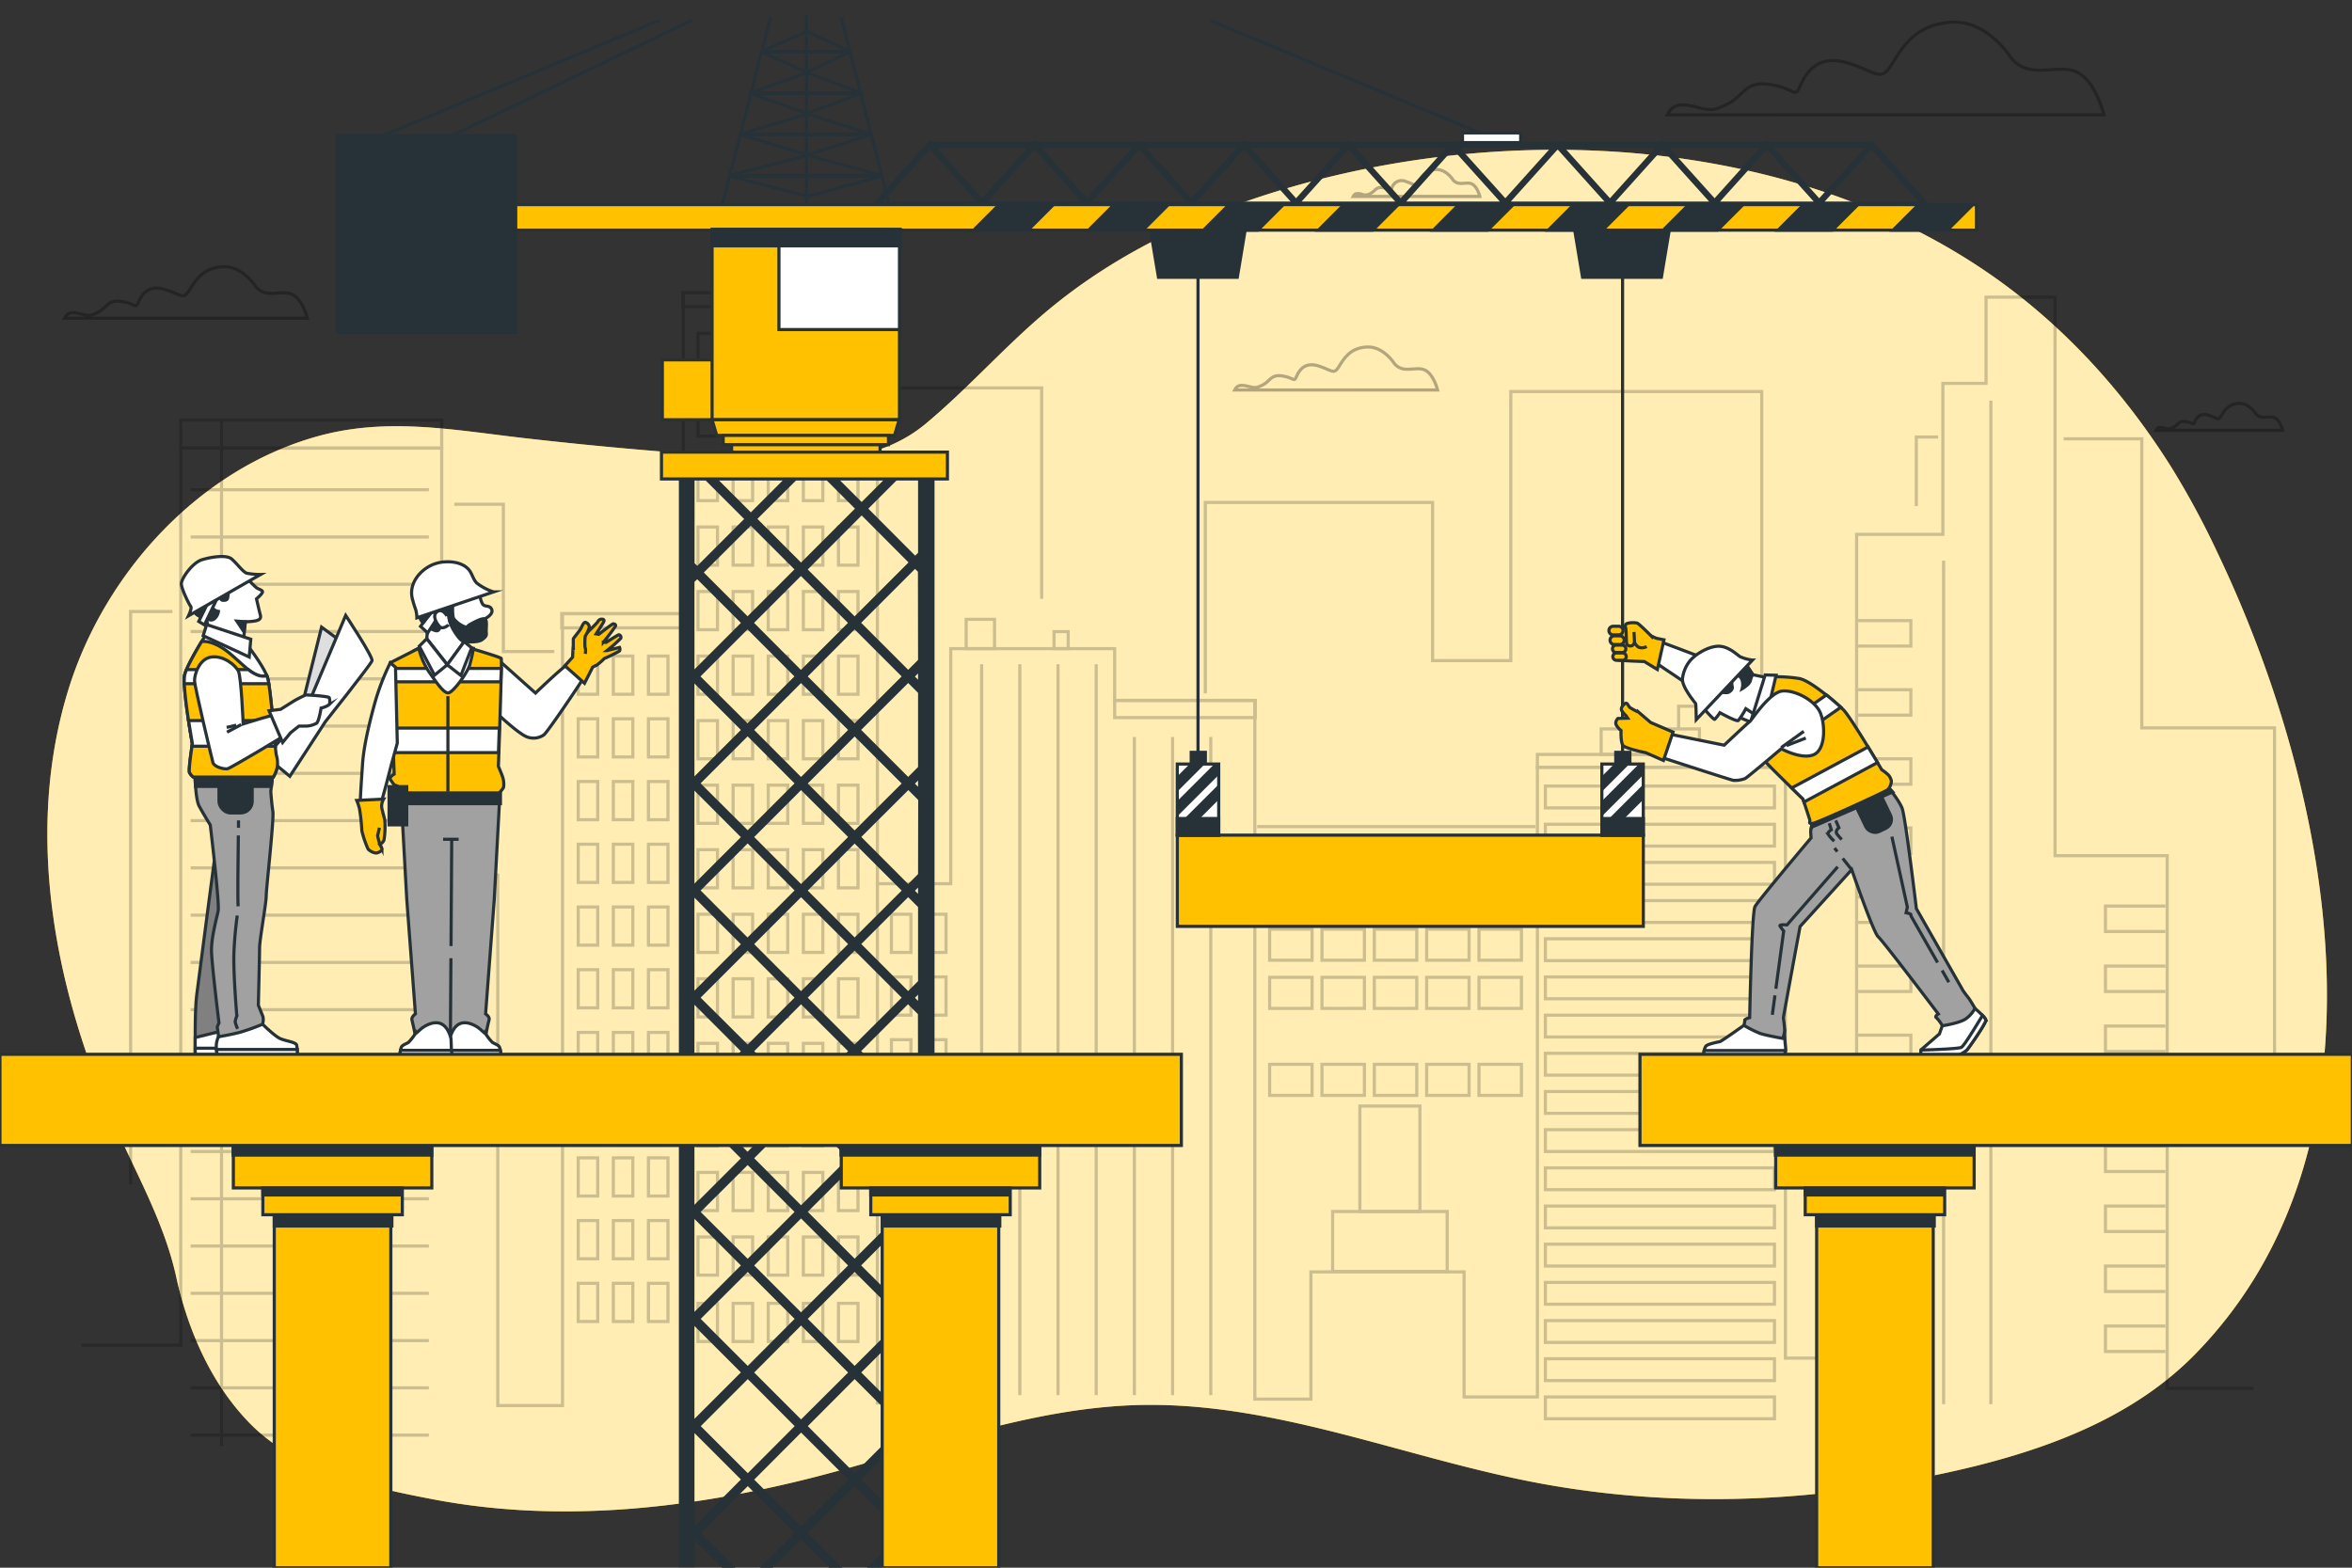 <svg xmlns="http://www.w3.org/2000/svg" viewBox="0 0 750 500"><rect x="0" y="0" width="750" height="500" fill="#333333" stroke="none"/><g id="freepik--background-simple--inject-413"><path d="M692.41,149.05c-13-20.69-29.06-39.37-48.52-54.7C577,41.65,476.86,37,398.59,63.81,375.45,71.75,353.36,83,334.47,98.7c-13.73,11.39-25.49,24.93-39.18,36.36-14.38,12-32.16,12.28-50.22,11.29q-39-2.16-77.81-6.6c-22.54-2.57-43.77-6.8-66.1-.57C63.46,149.7,33.58,182.54,22,219.34c-14.5,46.22-4.58,97.13,15.38,141.27,6.91,15.28,15.21,30.2,18.81,46.64,3.74,17.09,11.29,34.54,24,47.24,14.85,14.76,38,19.92,58.09,23.74,38.87,7.4,78.86,3.3,117-6,36-8.75,72.69-23.89,110.57-24.15,42.5-.29,82.91,17.08,124.68,24.93,37.38,7,76.05,6.65,113.46,0,33.94-6.06,71-15.62,95.89-41,65.82-67.06,43.57-179.61,7.26-255.64A265.62,265.62,0,0,0,692.41,149.05Z" style="fill:#FFC100"></path><path d="M692.41,149.05c-13-20.69-29.06-39.37-48.52-54.7C577,41.65,476.86,37,398.59,63.81,375.45,71.75,353.36,83,334.47,98.7c-13.73,11.39-25.49,24.93-39.18,36.36-14.38,12-32.16,12.28-50.22,11.29q-39-2.16-77.81-6.6c-22.54-2.57-43.77-6.8-66.1-.57C63.46,149.7,33.58,182.54,22,219.34c-14.5,46.22-4.58,97.13,15.38,141.27,6.91,15.28,15.21,30.2,18.81,46.64,3.74,17.09,11.29,34.54,24,47.24,14.85,14.76,38,19.92,58.09,23.74,38.87,7.4,78.86,3.3,117-6,36-8.75,72.69-23.89,110.57-24.15,42.5-.29,82.91,17.08,124.68,24.93,37.38,7,76.05,6.65,113.46,0,33.94-6.06,71-15.62,95.89-41,65.82-67.06,43.57-179.61,7.26-255.64A265.62,265.62,0,0,0,692.41,149.05Z" style="fill:#fff;opacity:0.7"></path></g><g id="freepik--Clouds--inject-413"><path d="M641.5,18.74S634,6.39,622.29,7.07,606.5,15.31,603.07,20.8s-4.8,2.05-13.72-.69-13,2.06-15.1,6.86-1.37,1.37-9.6,0-8.45,3.54-13.73,6.18c-4.3,2.15-5.22,2.24-10,1-5.93-1.6-7.87-.27-9.24,2.48H670.9s-2.64-11-8.82-13.73S647.67,25.6,641.5,18.74Z" style="fill:none;stroke:#000;stroke-miterlimit:10;opacity:0.3"></path><path d="M81.67,91.57s-4.2-6.88-10.69-6.5-8.78,4.59-10.69,7.64-2.68,1.15-7.64-.38-7.26,1.15-8.4,3.82-.77.76-5.35,0-4.7,2-7.64,3.44c-2.39,1.19-2.9,1.24-5.55.53-3.3-.9-4.38-.15-5.14,1.37H98s-1.46-6.11-4.9-7.63S85.11,95.38,81.67,91.57Z" style="fill:none;stroke:#000;stroke-miterlimit:10;opacity:0.3"></path><path d="M719.4,132.05s-2.19-3.58-5.57-3.38-4.57,2.39-5.57,4-1.39.59-4-.2a3.22,3.22,0,0,0-4.37,2c-.6,1.39-.4.4-2.79,0s-2.45,1-4,1.79a3,3,0,0,1-2.89.27c-1.72-.46-2.28-.07-2.68.72h40.35s-.76-3.18-2.55-4S721.19,134,719.4,132.05Z" style="fill:none;stroke:#000;stroke-miterlimit:10;opacity:0.3"></path><path d="M444.73,116.09s-3.51-5.74-8.93-5.42-7.33,3.83-8.93,6.38-2.23,1-6.38-.32-6.06,1-7,3.19-.64.63-4.47,0-3.92,1.64-6.38,2.87c-2,1-2.42,1-4.63.44-2.76-.75-3.66-.12-4.3,1.15h64.7s-1.23-5.1-4.1-6.38S447.6,119.28,444.73,116.09Z" style="fill:none;stroke:#000;stroke-miterlimit:10;opacity:0.3"></path><path d="M463.39,57.45s-2.19-3.58-5.57-3.38-4.58,2.38-5.57,4-1.4.59-4-.2a3.22,3.22,0,0,0-4.38,2c-.59,1.39-.4.39-2.78,0s-2.45,1-4,1.79a3,3,0,0,1-2.89.27c-1.72-.46-2.28-.07-2.68.72h40.35s-.76-3.18-2.55-4S465.18,59.44,463.39,57.45Z" style="fill:none;stroke:#000;stroke-miterlimit:10;opacity:0.3"></path></g><g id="freepik--City--inject-413"><g style="opacity:0.2"><polyline points="25.99 429.03 57.63 429.03 57.63 142.92 140.85 142.92 140.85 279.1 158.73 279.1 158.73 448.29 179.37 448.29 179.37 195.74 217.88 195.74 217.88 93.4 279.78 93.4 279.78 281.85 303.17 281.85 303.17 206.88 355.44 206.88 355.44 223.39 400.14 223.39 400.14 446.23 418.02 446.23 418.02 405.65 466.86 405.65 466.86 445.54 490.24 445.54 490.24 244.71 569.33 244.71 569.33 433.16 592.03 433.16 592.03 170.43 619.54 170.43 619.54 122.28 633.3 122.28 633.3 94.77 655.31 94.77 655.31 272.91 691.07 272.91 691.07 442.79 718.58 442.79" style="fill:none;stroke:#000;stroke-miterlimit:10"></polyline><rect x="57.63" y="133.98" width="83.22" height="8.94" style="fill:none;stroke:#000;stroke-miterlimit:10"></rect><rect x="179.13" y="195.73" width="38.75" height="4.53" style="fill:none;stroke:#000;stroke-miterlimit:10"></rect><rect x="217.7" y="93.4" width="62.08" height="4.4" style="fill:none;stroke:#000;stroke-miterlimit:10"></rect><rect x="308.09" y="197.53" width="9.04" height="9.34" style="fill:none;stroke:#000;stroke-miterlimit:10"></rect><rect x="336.11" y="201.45" width="4.52" height="5.42" style="fill:none;stroke:#000;stroke-miterlimit:10"></rect><rect x="355.44" y="223.39" width="44.85" height="5.48" style="fill:none;stroke:#000;stroke-miterlimit:10"></rect><rect x="490.24" y="240.62" width="79.08" height="4.09" style="fill:none;stroke:#000;stroke-miterlimit:10"></rect><rect x="510.57" y="232.48" width="31.34" height="8.14" style="fill:none;stroke:#000;stroke-miterlimit:10"></rect><polyline points="535.27 232.79 535.27 225.25 558.17 225.25 558.17 240.32" style="fill:none;stroke:#000;stroke-miterlimit:10"></polyline><polyline points="384.35 221.14 384.35 160.25 456.83 160.25 456.83 210.7 481.76 210.7 481.76 124.88 561.78 124.88 561.78 228.67 586.72 228.67" style="fill:none;stroke:#000;stroke-miterlimit:10"></polyline><polyline points="332.16 190.98 332.16 123.72 282.87 123.72" style="fill:none;stroke:#000;stroke-miterlimit:10"></polyline><polyline points="176.76 207.8 160.52 207.8 160.52 160.83 144.86 160.83" style="fill:none;stroke:#000;stroke-miterlimit:10"></polyline><polyline points="54.99 195.04 41.65 195.04 41.65 377.7" style="fill:none;stroke:#000;stroke-miterlimit:10"></polyline><polyline points="611.07 161.41 611.07 139.38 618.03 139.38" style="fill:none;stroke:#000;stroke-miterlimit:10"></polyline><polyline points="658.04 139.96 682.97 139.96 682.97 232.15 725.3 232.15 725.3 338.85" style="fill:none;stroke:#000;stroke-miterlimit:10"></polyline><rect x="222.57" y="106.32" width="6.22" height="12.18" style="fill:none;stroke:#000;stroke-miterlimit:10"></rect><rect x="233.77" y="106.32" width="6.22" height="12.18" style="fill:none;stroke:#000;stroke-miterlimit:10"></rect><rect x="244.97" y="106.32" width="6.22" height="12.18" style="fill:none;stroke:#000;stroke-miterlimit:10"></rect><rect x="256.17" y="106.32" width="6.22" height="12.18" style="fill:none;stroke:#000;stroke-miterlimit:10"></rect><rect x="267.37" y="106.32" width="6.22" height="12.18" style="fill:none;stroke:#000;stroke-miterlimit:10"></rect><rect x="222.57" y="126.91" width="6.22" height="12.18" style="fill:none;stroke:#000;stroke-miterlimit:10"></rect><rect x="233.77" y="126.91" width="6.22" height="12.18" style="fill:none;stroke:#000;stroke-miterlimit:10"></rect><rect x="244.97" y="126.91" width="6.22" height="12.18" style="fill:none;stroke:#000;stroke-miterlimit:10"></rect><rect x="256.17" y="126.91" width="6.22" height="12.18" style="fill:none;stroke:#000;stroke-miterlimit:10"></rect><rect x="267.37" y="126.91" width="6.22" height="12.18" style="fill:none;stroke:#000;stroke-miterlimit:10"></rect><rect x="222.57" y="147.49" width="6.22" height="12.18" style="fill:none;stroke:#000;stroke-miterlimit:10"></rect><rect x="233.77" y="147.49" width="6.22" height="12.18" style="fill:none;stroke:#000;stroke-miterlimit:10"></rect><rect x="244.97" y="147.49" width="6.22" height="12.18" style="fill:none;stroke:#000;stroke-miterlimit:10"></rect><rect x="256.17" y="147.49" width="6.22" height="12.18" style="fill:none;stroke:#000;stroke-miterlimit:10"></rect><rect x="267.37" y="147.49" width="6.22" height="12.18" style="fill:none;stroke:#000;stroke-miterlimit:10"></rect><rect x="222.57" y="168.08" width="6.22" height="12.18" style="fill:none;stroke:#000;stroke-miterlimit:10"></rect><rect x="233.77" y="168.08" width="6.22" height="12.18" style="fill:none;stroke:#000;stroke-miterlimit:10"></rect><rect x="244.97" y="168.08" width="6.22" height="12.18" style="fill:none;stroke:#000;stroke-miterlimit:10"></rect><rect x="256.17" y="168.08" width="6.22" height="12.18" style="fill:none;stroke:#000;stroke-miterlimit:10"></rect><rect x="267.37" y="168.08" width="6.22" height="12.18" style="fill:none;stroke:#000;stroke-miterlimit:10"></rect><rect x="222.57" y="188.66" width="6.22" height="12.18" style="fill:none;stroke:#000;stroke-miterlimit:10"></rect><rect x="233.77" y="188.66" width="6.22" height="12.18" style="fill:none;stroke:#000;stroke-miterlimit:10"></rect><rect x="244.97" y="188.66" width="6.22" height="12.18" style="fill:none;stroke:#000;stroke-miterlimit:10"></rect><rect x="256.17" y="188.66" width="6.22" height="12.18" style="fill:none;stroke:#000;stroke-miterlimit:10"></rect><rect x="267.37" y="188.66" width="6.22" height="12.18" style="fill:none;stroke:#000;stroke-miterlimit:10"></rect><rect x="222.57" y="209.25" width="6.22" height="12.18" style="fill:none;stroke:#000;stroke-miterlimit:10"></rect><rect x="233.77" y="209.25" width="6.22" height="12.18" style="fill:none;stroke:#000;stroke-miterlimit:10"></rect><rect x="244.97" y="209.25" width="6.22" height="12.18" style="fill:none;stroke:#000;stroke-miterlimit:10"></rect><rect x="256.17" y="209.25" width="6.22" height="12.18" style="fill:none;stroke:#000;stroke-miterlimit:10"></rect><rect x="267.37" y="209.25" width="6.22" height="12.18" style="fill:none;stroke:#000;stroke-miterlimit:10"></rect><rect x="184.38" y="209.25" width="6.22" height="12.18" style="fill:none;stroke:#000;stroke-miterlimit:10"></rect><rect x="195.58" y="209.25" width="6.22" height="12.18" style="fill:none;stroke:#000;stroke-miterlimit:10"></rect><rect x="206.78" y="209.25" width="6.22" height="12.18" style="fill:none;stroke:#000;stroke-miterlimit:10"></rect><rect x="184.38" y="229.25" width="6.22" height="12.18" style="fill:none;stroke:#000;stroke-miterlimit:10"></rect><rect x="195.58" y="229.25" width="6.22" height="12.18" style="fill:none;stroke:#000;stroke-miterlimit:10"></rect><rect x="206.78" y="229.25" width="6.22" height="12.18" style="fill:none;stroke:#000;stroke-miterlimit:10"></rect><rect x="184.38" y="249.26" width="6.22" height="12.18" style="fill:none;stroke:#000;stroke-miterlimit:10"></rect><rect x="195.58" y="249.26" width="6.22" height="12.18" style="fill:none;stroke:#000;stroke-miterlimit:10"></rect><rect x="206.78" y="249.26" width="6.22" height="12.18" style="fill:none;stroke:#000;stroke-miterlimit:10"></rect><rect x="184.38" y="269.26" width="6.22" height="12.18" style="fill:none;stroke:#000;stroke-miterlimit:10"></rect><rect x="195.58" y="269.26" width="6.22" height="12.18" style="fill:none;stroke:#000;stroke-miterlimit:10"></rect><rect x="206.78" y="269.26" width="6.22" height="12.18" style="fill:none;stroke:#000;stroke-miterlimit:10"></rect><rect x="184.38" y="289.27" width="6.22" height="12.18" style="fill:none;stroke:#000;stroke-miterlimit:10"></rect><rect x="195.58" y="289.27" width="6.22" height="12.18" style="fill:none;stroke:#000;stroke-miterlimit:10"></rect><rect x="206.78" y="289.27" width="6.22" height="12.18" style="fill:none;stroke:#000;stroke-miterlimit:10"></rect><rect x="184.38" y="309.27" width="6.22" height="12.18" style="fill:none;stroke:#000;stroke-miterlimit:10"></rect><rect x="195.58" y="309.27" width="6.22" height="12.18" style="fill:none;stroke:#000;stroke-miterlimit:10"></rect><rect x="206.78" y="309.27" width="6.22" height="12.18" style="fill:none;stroke:#000;stroke-miterlimit:10"></rect><rect x="184.38" y="329.28" width="6.22" height="12.18" style="fill:none;stroke:#000;stroke-miterlimit:10"></rect><rect x="195.58" y="329.28" width="6.22" height="12.18" style="fill:none;stroke:#000;stroke-miterlimit:10"></rect><rect x="206.78" y="329.28" width="6.22" height="12.18" style="fill:none;stroke:#000;stroke-miterlimit:10"></rect><rect x="184.38" y="349.28" width="6.22" height="12.18" style="fill:none;stroke:#000;stroke-miterlimit:10"></rect><rect x="195.58" y="349.28" width="6.22" height="12.18" style="fill:none;stroke:#000;stroke-miterlimit:10"></rect><rect x="206.78" y="349.28" width="6.22" height="12.18" style="fill:none;stroke:#000;stroke-miterlimit:10"></rect><rect x="184.38" y="369.29" width="6.22" height="12.18" style="fill:none;stroke:#000;stroke-miterlimit:10"></rect><rect x="195.58" y="369.29" width="6.22" height="12.18" style="fill:none;stroke:#000;stroke-miterlimit:10"></rect><rect x="206.78" y="369.29" width="6.22" height="12.18" style="fill:none;stroke:#000;stroke-miterlimit:10"></rect><rect x="184.38" y="389.29" width="6.22" height="12.18" style="fill:none;stroke:#000;stroke-miterlimit:10"></rect><rect x="195.58" y="389.29" width="6.22" height="12.18" style="fill:none;stroke:#000;stroke-miterlimit:10"></rect><rect x="206.78" y="389.29" width="6.22" height="12.18" style="fill:none;stroke:#000;stroke-miterlimit:10"></rect><rect x="184.38" y="409.3" width="6.22" height="12.18" style="fill:none;stroke:#000;stroke-miterlimit:10"></rect><rect x="195.58" y="409.3" width="6.22" height="12.18" style="fill:none;stroke:#000;stroke-miterlimit:10"></rect><rect x="206.78" y="409.3" width="6.22" height="12.18" style="fill:none;stroke:#000;stroke-miterlimit:10"></rect><rect x="284.25" y="291.59" width="6.22" height="12.18" style="fill:none;stroke:#000;stroke-miterlimit:10"></rect><rect x="295.45" y="291.59" width="6.22" height="12.18" style="fill:none;stroke:#000;stroke-miterlimit:10"></rect><rect x="284.25" y="311.59" width="6.22" height="12.18" style="fill:none;stroke:#000;stroke-miterlimit:10"></rect><rect x="295.45" y="311.59" width="6.22" height="12.18" style="fill:none;stroke:#000;stroke-miterlimit:10"></rect><rect x="284.25" y="331.6" width="6.22" height="12.18" style="fill:none;stroke:#000;stroke-miterlimit:10"></rect><rect x="295.45" y="331.6" width="6.22" height="12.18" style="fill:none;stroke:#000;stroke-miterlimit:10"></rect><rect x="284.25" y="351.6" width="6.22" height="12.18" style="fill:none;stroke:#000;stroke-miterlimit:10"></rect><rect x="295.45" y="351.6" width="6.22" height="12.18" style="fill:none;stroke:#000;stroke-miterlimit:10"></rect><rect x="284.25" y="371.61" width="6.22" height="12.18" style="fill:none;stroke:#000;stroke-miterlimit:10"></rect><rect x="295.45" y="371.61" width="6.22" height="12.18" style="fill:none;stroke:#000;stroke-miterlimit:10"></rect><rect x="284.25" y="391.61" width="6.22" height="12.18" style="fill:none;stroke:#000;stroke-miterlimit:10"></rect><rect x="295.45" y="391.61" width="6.22" height="12.18" style="fill:none;stroke:#000;stroke-miterlimit:10"></rect><rect x="284.25" y="411.62" width="6.22" height="12.18" style="fill:none;stroke:#000;stroke-miterlimit:10"></rect><rect x="295.45" y="411.62" width="6.22" height="12.18" style="fill:none;stroke:#000;stroke-miterlimit:10"></rect><rect x="222.57" y="229.83" width="6.22" height="12.18" style="fill:none;stroke:#000;stroke-miterlimit:10"></rect><rect x="233.77" y="229.83" width="6.22" height="12.18" style="fill:none;stroke:#000;stroke-miterlimit:10"></rect><rect x="244.97" y="229.83" width="6.22" height="12.18" style="fill:none;stroke:#000;stroke-miterlimit:10"></rect><rect x="256.17" y="229.83" width="6.22" height="12.18" style="fill:none;stroke:#000;stroke-miterlimit:10"></rect><rect x="267.37" y="229.83" width="6.22" height="12.18" style="fill:none;stroke:#000;stroke-miterlimit:10"></rect><rect x="222.57" y="250.42" width="6.22" height="12.18" style="fill:none;stroke:#000;stroke-miterlimit:10"></rect><rect x="233.77" y="250.42" width="6.22" height="12.18" style="fill:none;stroke:#000;stroke-miterlimit:10"></rect><rect x="244.97" y="250.42" width="6.22" height="12.18" style="fill:none;stroke:#000;stroke-miterlimit:10"></rect><rect x="256.17" y="250.42" width="6.22" height="12.18" style="fill:none;stroke:#000;stroke-miterlimit:10"></rect><rect x="267.37" y="250.42" width="6.22" height="12.18" style="fill:none;stroke:#000;stroke-miterlimit:10"></rect><rect x="222.57" y="271" width="6.22" height="12.18" style="fill:none;stroke:#000;stroke-miterlimit:10"></rect><rect x="233.77" y="271" width="6.22" height="12.18" style="fill:none;stroke:#000;stroke-miterlimit:10"></rect><rect x="244.97" y="271" width="6.22" height="12.18" style="fill:none;stroke:#000;stroke-miterlimit:10"></rect><rect x="256.17" y="271" width="6.22" height="12.18" style="fill:none;stroke:#000;stroke-miterlimit:10"></rect><rect x="267.37" y="271" width="6.22" height="12.18" style="fill:none;stroke:#000;stroke-miterlimit:10"></rect><rect x="222.57" y="291.59" width="6.22" height="12.18" style="fill:none;stroke:#000;stroke-miterlimit:10"></rect><rect x="233.77" y="291.59" width="6.22" height="12.18" style="fill:none;stroke:#000;stroke-miterlimit:10"></rect><rect x="244.97" y="291.59" width="6.22" height="12.18" style="fill:none;stroke:#000;stroke-miterlimit:10"></rect><rect x="256.17" y="291.59" width="6.22" height="12.18" style="fill:none;stroke:#000;stroke-miterlimit:10"></rect><rect x="267.37" y="291.59" width="6.22" height="12.18" style="fill:none;stroke:#000;stroke-miterlimit:10"></rect><rect x="222.57" y="312.17" width="6.22" height="12.18" style="fill:none;stroke:#000;stroke-miterlimit:10"></rect><rect x="233.77" y="312.17" width="6.22" height="12.18" style="fill:none;stroke:#000;stroke-miterlimit:10"></rect><rect x="244.97" y="312.17" width="6.22" height="12.18" style="fill:none;stroke:#000;stroke-miterlimit:10"></rect><rect x="256.17" y="312.17" width="6.22" height="12.18" style="fill:none;stroke:#000;stroke-miterlimit:10"></rect><rect x="267.37" y="312.17" width="6.22" height="12.18" style="fill:none;stroke:#000;stroke-miterlimit:10"></rect><rect x="222.57" y="332.76" width="6.22" height="12.18" style="fill:none;stroke:#000;stroke-miterlimit:10"></rect><rect x="233.77" y="332.76" width="6.22" height="12.18" style="fill:none;stroke:#000;stroke-miterlimit:10"></rect><rect x="244.97" y="332.76" width="6.22" height="12.18" style="fill:none;stroke:#000;stroke-miterlimit:10"></rect><rect x="256.17" y="332.76" width="6.22" height="12.18" style="fill:none;stroke:#000;stroke-miterlimit:10"></rect><rect x="267.37" y="332.76" width="6.22" height="12.18" style="fill:none;stroke:#000;stroke-miterlimit:10"></rect><rect x="222.57" y="353.34" width="6.22" height="12.18" style="fill:none;stroke:#000;stroke-miterlimit:10"></rect><rect x="233.77" y="353.34" width="6.22" height="12.18" style="fill:none;stroke:#000;stroke-miterlimit:10"></rect><rect x="244.97" y="353.34" width="6.22" height="12.18" style="fill:none;stroke:#000;stroke-miterlimit:10"></rect><rect x="256.17" y="353.34" width="6.22" height="12.18" style="fill:none;stroke:#000;stroke-miterlimit:10"></rect><rect x="267.37" y="353.34" width="6.22" height="12.18" style="fill:none;stroke:#000;stroke-miterlimit:10"></rect><rect x="222.57" y="373.93" width="6.22" height="12.18" style="fill:none;stroke:#000;stroke-miterlimit:10"></rect><rect x="233.77" y="373.93" width="6.22" height="12.18" style="fill:none;stroke:#000;stroke-miterlimit:10"></rect><rect x="244.97" y="373.93" width="6.22" height="12.18" style="fill:none;stroke:#000;stroke-miterlimit:10"></rect><rect x="256.17" y="373.93" width="6.22" height="12.18" style="fill:none;stroke:#000;stroke-miterlimit:10"></rect><rect x="267.37" y="373.93" width="6.22" height="12.18" style="fill:none;stroke:#000;stroke-miterlimit:10"></rect><rect x="222.57" y="394.51" width="6.22" height="12.18" style="fill:none;stroke:#000;stroke-miterlimit:10"></rect><rect x="233.77" y="394.51" width="6.22" height="12.18" style="fill:none;stroke:#000;stroke-miterlimit:10"></rect><rect x="244.97" y="394.51" width="6.22" height="12.18" style="fill:none;stroke:#000;stroke-miterlimit:10"></rect><rect x="256.17" y="394.51" width="6.22" height="12.18" style="fill:none;stroke:#000;stroke-miterlimit:10"></rect><rect x="267.37" y="394.51" width="6.22" height="12.18" style="fill:none;stroke:#000;stroke-miterlimit:10"></rect><rect x="222.57" y="415.68" width="6.22" height="12.18" style="fill:none;stroke:#000;stroke-miterlimit:10"></rect><rect x="233.77" y="415.68" width="6.22" height="12.18" style="fill:none;stroke:#000;stroke-miterlimit:10"></rect><rect x="244.97" y="415.68" width="6.22" height="12.18" style="fill:none;stroke:#000;stroke-miterlimit:10"></rect><rect x="256.17" y="415.68" width="6.22" height="12.18" style="fill:none;stroke:#000;stroke-miterlimit:10"></rect><rect x="267.37" y="415.68" width="6.22" height="12.18" style="fill:none;stroke:#000;stroke-miterlimit:10"></rect><line x1="217.88" y1="200.26" x2="217.88" y2="448.44" style="fill:none;stroke:#000;stroke-miterlimit:10"></line><line x1="313.02" y1="211.86" x2="313.02" y2="444.96" style="fill:none;stroke:#000;stroke-miterlimit:10"></line><line x1="325.2" y1="211.86" x2="325.2" y2="444.96" style="fill:none;stroke:#000;stroke-miterlimit:10"></line><line x1="337.38" y1="211.86" x2="337.38" y2="444.96" style="fill:none;stroke:#000;stroke-miterlimit:10"></line><line x1="349.55" y1="211.86" x2="349.55" y2="444.96" style="fill:none;stroke:#000;stroke-miterlimit:10"></line><line x1="361.73" y1="235.05" x2="361.73" y2="444.96" style="fill:none;stroke:#000;stroke-miterlimit:10"></line><line x1="373.91" y1="235.05" x2="373.91" y2="444.96" style="fill:none;stroke:#000;stroke-miterlimit:10"></line><line x1="386.09" y1="235.05" x2="386.09" y2="444.96" style="fill:none;stroke:#000;stroke-miterlimit:10"></line><line x1="60.79" y1="156.19" x2="136.75" y2="156.19" style="fill:none;stroke:#000;stroke-miterlimit:10"></line><line x1="60.79" y1="171.27" x2="136.75" y2="171.27" style="fill:none;stroke:#000;stroke-miterlimit:10"></line><line x1="60.79" y1="186.34" x2="136.75" y2="186.34" style="fill:none;stroke:#000;stroke-miterlimit:10"></line><line x1="60.79" y1="201.42" x2="136.75" y2="201.42" style="fill:none;stroke:#000;stroke-miterlimit:10"></line><line x1="60.79" y1="216.5" x2="136.75" y2="216.5" style="fill:none;stroke:#000;stroke-miterlimit:10"></line><line x1="60.79" y1="231.57" x2="136.75" y2="231.57" style="fill:none;stroke:#000;stroke-miterlimit:10"></line><line x1="60.79" y1="246.65" x2="136.75" y2="246.65" style="fill:none;stroke:#000;stroke-miterlimit:10"></line><line x1="60.79" y1="261.73" x2="136.75" y2="261.73" style="fill:none;stroke:#000;stroke-miterlimit:10"></line><line x1="60.79" y1="276.8" x2="136.75" y2="276.8" style="fill:none;stroke:#000;stroke-miterlimit:10"></line><line x1="60.79" y1="291.88" x2="136.75" y2="291.88" style="fill:none;stroke:#000;stroke-miterlimit:10"></line><line x1="60.79" y1="306.96" x2="136.75" y2="306.96" style="fill:none;stroke:#000;stroke-miterlimit:10"></line><line x1="60.79" y1="322.03" x2="136.75" y2="322.03" style="fill:none;stroke:#000;stroke-miterlimit:10"></line><line x1="60.79" y1="337.11" x2="136.75" y2="337.11" style="fill:none;stroke:#000;stroke-miterlimit:10"></line><line x1="60.79" y1="352.18" x2="136.75" y2="352.18" style="fill:none;stroke:#000;stroke-miterlimit:10"></line><line x1="60.79" y1="367.26" x2="136.75" y2="367.26" style="fill:none;stroke:#000;stroke-miterlimit:10"></line><line x1="60.79" y1="382.34" x2="136.75" y2="382.34" style="fill:none;stroke:#000;stroke-miterlimit:10"></line><line x1="60.79" y1="397.41" x2="136.75" y2="397.41" style="fill:none;stroke:#000;stroke-miterlimit:10"></line><line x1="60.79" y1="412.49" x2="136.75" y2="412.49" style="fill:none;stroke:#000;stroke-miterlimit:10"></line><line x1="60.79" y1="427.57" x2="136.75" y2="427.57" style="fill:none;stroke:#000;stroke-miterlimit:10"></line><line x1="60.79" y1="442.64" x2="136.75" y2="442.64" style="fill:none;stroke:#000;stroke-miterlimit:10"></line><line x1="60.79" y1="457.72" x2="136.75" y2="457.72" style="fill:none;stroke:#000;stroke-miterlimit:10"></line><line x1="70.64" y1="133.58" x2="70.64" y2="461.2" style="fill:none;stroke:#000;stroke-miterlimit:10"></line><polyline points="592.51 197.94 609.33 197.94 609.33 206.06 592.51 206.06" style="fill:none;stroke:#000;stroke-miterlimit:10"></polyline><polyline points="690.51 288.98 671.38 288.98 671.38 297.1 690.51 297.1" style="fill:none;stroke:#000;stroke-miterlimit:10"></polyline><polyline points="690.51 308.12 671.38 308.12 671.38 316.23 690.51 316.23" style="fill:none;stroke:#000;stroke-miterlimit:10"></polyline><polyline points="690.51 327.25 671.38 327.25 671.38 335.37 690.51 335.37" style="fill:none;stroke:#000;stroke-miterlimit:10"></polyline><polyline points="690.51 346.38 671.38 346.38 671.38 354.5 690.51 354.5" style="fill:none;stroke:#000;stroke-miterlimit:10"></polyline><polyline points="690.51 365.52 671.38 365.52 671.38 373.64 690.51 373.64" style="fill:none;stroke:#000;stroke-miterlimit:10"></polyline><polyline points="690.51 384.66 671.38 384.66 671.38 392.77 690.51 392.77" style="fill:none;stroke:#000;stroke-miterlimit:10"></polyline><polyline points="690.51 403.79 671.38 403.79 671.38 411.91 690.51 411.91" style="fill:none;stroke:#000;stroke-miterlimit:10"></polyline><polyline points="690.51 422.93 671.38 422.93 671.38 431.05 690.51 431.05" style="fill:none;stroke:#000;stroke-miterlimit:10"></polyline><polyline points="592.51 219.98 609.33 219.98 609.33 228.09 592.51 228.09" style="fill:none;stroke:#000;stroke-miterlimit:10"></polyline><polyline points="592.51 242.01 609.33 242.01 609.33 250.13 592.51 250.13" style="fill:none;stroke:#000;stroke-miterlimit:10"></polyline><polyline points="592.51 264.05 609.33 264.05 609.33 272.16 592.51 272.16" style="fill:none;stroke:#000;stroke-miterlimit:10"></polyline><polyline points="592.51 286.08 609.33 286.08 609.33 294.2 592.51 294.2" style="fill:none;stroke:#000;stroke-miterlimit:10"></polyline><polyline points="592.51 308.12 609.33 308.12 609.33 316.23 592.51 316.23" style="fill:none;stroke:#000;stroke-miterlimit:10"></polyline><polyline points="592.51 330.15 609.33 330.15 609.33 338.27 592.51 338.27" style="fill:none;stroke:#000;stroke-miterlimit:10"></polyline><polyline points="592.51 352.18 609.33 352.18 609.33 360.3 592.51 360.3" style="fill:none;stroke:#000;stroke-miterlimit:10"></polyline><polyline points="592.51 374.22 609.33 374.22 609.33 382.34 592.51 382.34" style="fill:none;stroke:#000;stroke-miterlimit:10"></polyline><polyline points="592.51 396.25 609.33 396.25 609.33 404.37 592.51 404.37" style="fill:none;stroke:#000;stroke-miterlimit:10"></polyline><rect x="492.78" y="250.71" width="73.06" height="6.96" style="fill:none;stroke:#000;stroke-miterlimit:10"></rect><rect x="492.78" y="262.89" width="73.06" height="6.96" style="fill:none;stroke:#000;stroke-miterlimit:10"></rect><rect x="492.78" y="275.06" width="73.06" height="6.96" style="fill:none;stroke:#000;stroke-miterlimit:10"></rect><rect x="492.78" y="287.24" width="73.06" height="6.96" style="fill:none;stroke:#000;stroke-miterlimit:10"></rect><rect x="492.78" y="299.42" width="73.06" height="6.96" style="fill:none;stroke:#000;stroke-miterlimit:10"></rect><rect x="492.78" y="311.59" width="73.06" height="6.96" style="fill:none;stroke:#000;stroke-miterlimit:10"></rect><rect x="492.78" y="323.77" width="73.06" height="6.96" style="fill:none;stroke:#000;stroke-miterlimit:10"></rect><rect x="492.78" y="335.95" width="73.06" height="6.96" style="fill:none;stroke:#000;stroke-miterlimit:10"></rect><rect x="492.78" y="348.13" width="73.06" height="6.96" style="fill:none;stroke:#000;stroke-miterlimit:10"></rect><rect x="492.78" y="360.3" width="73.06" height="6.96" style="fill:none;stroke:#000;stroke-miterlimit:10"></rect><rect x="492.78" y="372.48" width="73.06" height="6.96" style="fill:none;stroke:#000;stroke-miterlimit:10"></rect><rect x="492.78" y="384.66" width="73.06" height="6.96" style="fill:none;stroke:#000;stroke-miterlimit:10"></rect><rect x="492.78" y="396.83" width="73.06" height="6.96" style="fill:none;stroke:#000;stroke-miterlimit:10"></rect><rect x="492.78" y="409.01" width="73.06" height="6.96" style="fill:none;stroke:#000;stroke-miterlimit:10"></rect><rect x="492.78" y="421.19" width="73.06" height="6.96" style="fill:none;stroke:#000;stroke-miterlimit:10"></rect><rect x="492.78" y="433.36" width="73.06" height="6.96" style="fill:none;stroke:#000;stroke-miterlimit:10"></rect><rect x="492.78" y="445.54" width="73.06" height="6.96" style="fill:none;stroke:#000;stroke-miterlimit:10"></rect><line x1="619.77" y1="178.81" x2="619.77" y2="447.86" style="fill:none;stroke:#000;stroke-miterlimit:10"></line><line x1="634.84" y1="127.78" x2="634.84" y2="447.86" style="fill:none;stroke:#000;stroke-miterlimit:10"></line><rect x="424.94" y="386.4" width="36.53" height="19.14" style="fill:none;stroke:#000;stroke-miterlimit:10"></rect><rect x="433.63" y="352.76" width="19.14" height="33.63" style="fill:none;stroke:#000;stroke-miterlimit:10"></rect><line x1="279.78" y1="281.85" x2="279.78" y2="447.98" style="fill:none;stroke:#000;stroke-miterlimit:10"></line><line x1="489.61" y1="263.64" x2="400.9" y2="263.64" style="fill:none;stroke:#000;stroke-miterlimit:10"></line><line x1="489.61" y1="273.55" x2="400.9" y2="273.55" style="fill:none;stroke:#000;stroke-miterlimit:10"></line><rect x="404.86" y="280.98" width="13.53" height="9.91" style="fill:none;stroke:#000;stroke-miterlimit:10"></rect><rect x="421.55" y="280.98" width="13.53" height="9.91" style="fill:none;stroke:#000;stroke-miterlimit:10"></rect><rect x="438.24" y="280.98" width="13.53" height="9.91" style="fill:none;stroke:#000;stroke-miterlimit:10"></rect><rect x="454.93" y="280.98" width="13.53" height="9.91" style="fill:none;stroke:#000;stroke-miterlimit:10"></rect><rect x="471.62" y="280.98" width="13.53" height="9.91" style="fill:none;stroke:#000;stroke-miterlimit:10"></rect><rect x="404.86" y="296.35" width="13.53" height="9.91" style="fill:none;stroke:#000;stroke-miterlimit:10"></rect><rect x="421.55" y="296.35" width="13.53" height="9.91" style="fill:none;stroke:#000;stroke-miterlimit:10"></rect><rect x="438.24" y="296.35" width="13.53" height="9.91" style="fill:none;stroke:#000;stroke-miterlimit:10"></rect><rect x="454.93" y="296.35" width="13.53" height="9.91" style="fill:none;stroke:#000;stroke-miterlimit:10"></rect><rect x="471.62" y="296.35" width="13.53" height="9.91" style="fill:none;stroke:#000;stroke-miterlimit:10"></rect><rect x="404.86" y="311.71" width="13.53" height="9.91" style="fill:none;stroke:#000;stroke-miterlimit:10"></rect><rect x="421.55" y="311.71" width="13.53" height="9.91" style="fill:none;stroke:#000;stroke-miterlimit:10"></rect><rect x="438.24" y="311.71" width="13.53" height="9.91" style="fill:none;stroke:#000;stroke-miterlimit:10"></rect><rect x="454.93" y="311.71" width="13.53" height="9.91" style="fill:none;stroke:#000;stroke-miterlimit:10"></rect><rect x="471.62" y="311.71" width="13.53" height="9.91" style="fill:none;stroke:#000;stroke-miterlimit:10"></rect><rect x="404.86" y="339.46" width="13.53" height="9.91" style="fill:none;stroke:#000;stroke-miterlimit:10"></rect><rect x="421.55" y="339.46" width="13.53" height="9.91" style="fill:none;stroke:#000;stroke-miterlimit:10"></rect><rect x="438.24" y="339.46" width="13.53" height="9.91" style="fill:none;stroke:#000;stroke-miterlimit:10"></rect><rect x="454.93" y="339.46" width="13.53" height="9.91" style="fill:none;stroke:#000;stroke-miterlimit:10"></rect><rect x="471.62" y="339.46" width="13.53" height="9.91" style="fill:none;stroke:#000;stroke-miterlimit:10"></rect></g></g><g id="freepik--Crane--inject-413"><line x1="228.92" y1="70.66" x2="245.6" y2="5.87" style="fill:none;stroke:#263238;stroke-linecap:round;stroke-linejoin:round"></line><line x1="284.97" y1="70.66" x2="268.3" y2="5.87" style="fill:none;stroke:#263238;stroke-linecap:round;stroke-linejoin:round"></line><line x1="257.18" y1="67.99" x2="257.18" y2="5.2" style="fill:none;stroke:#263238;stroke-linecap:round;stroke-linejoin:round"></line><polygon points="270.94 16.4 242.95 16.4 257.27 9.98 270.94 16.4" style="fill:none;stroke:#263238;stroke-linecap:round;stroke-linejoin:round"></polygon><polygon points="270.94 16.61 242.95 16.61 257.27 23.02 270.94 16.61" style="fill:none;stroke:#263238;stroke-linecap:round;stroke-linejoin:round"></polygon><polygon points="274.57 29.59 239.31 29.59 257.35 23.17 274.57 29.59" style="fill:none;stroke:#263238;stroke-linecap:round;stroke-linejoin:round"></polygon><polygon points="274.57 29.79 239.31 29.79 257.35 36.2 274.57 29.79" style="fill:none;stroke:#263238;stroke-linecap:round;stroke-linejoin:round"></polygon><polygon points="277.76 42.77 236.13 42.77 257.43 36.36 277.76 42.77" style="fill:none;stroke:#263238;stroke-linecap:round;stroke-linejoin:round"></polygon><polygon points="277.76 42.98 236.13 42.98 257.43 49.39 277.76 42.98" style="fill:none;stroke:#263238;stroke-linecap:round;stroke-linejoin:round"></polygon><polygon points="281.17 55.96 232.72 55.96 257.51 49.55 281.17 55.96" style="fill:none;stroke:#263238;stroke-linecap:round;stroke-linejoin:round"></polygon><polygon points="281.17 56.17 232.72 56.17 257.51 62.58 281.17 56.17" style="fill:none;stroke:#263238;stroke-linecap:round;stroke-linejoin:round"></polygon><path d="M294.91,152.52h-2.16v23.79l-.92.92-14.95-15,14.42-14.42h-4.24l-12.3,12.3-12.3-12.3h-4.25l14.42,14.42-17.19,17.19-13.93-13.93L255.08,152,253,149.83l-13.57,13.58-15.56-15.56h-4.24l17.67,17.68-14.95,14.95-.87-.87V152.52h-5V499.85h5v-8.64l9.26,9.26h4.24l-11.53-11.53,15-14.95,14.95,14.95L241.8,500.47H246l9.4-9.41,9.41,9.41h4.24l-11.52-11.53L272.52,474l15,14.95L276,500.47h4.24l9.41-9.41,3.15,3.16v5.63H298V152.52Zm-20.15,11.87,14.95,15-17.19,17.19-14.95-14.95Zm-51.35,153.8,15-15,14.95,15-14.95,14.95Zm29.91,34.15-14.95,15-15-15,15-15ZM223.41,284l15-15,14.95,15L238.37,299Zm0-34.15,15-15,14.95,15-14.95,14.95ZM236.25,267l-14.81,14.81V252.16Zm0,34.15-14.81,14.81V286.31Zm0,34.15-14.81,14.81V320.46Zm0,34.15-14.81,14.81V354.61Zm-12.84,17.08,15-14.95,14.95,14.95-14.95,14.95Zm12.84,17.08-14.81,14.8V388.76Zm19.19-15,15,15-15,14.95-14.95-14.95Zm-14.95-19.2,14.95-15,15,15-15,15Zm0-34.15,14.95-14.95,15,14.95-15,15Zm0-34.15,14.95-14.95,15,14.95-15,15Zm0-34.15L255.44,252l15,14.95-15,15Zm0-34.15,14.95-14.95,15,14.95-15,15Zm-2.12-2.12-15-14.95,15-15,14.95,15Zm-2.12,2.12-14.81,14.81V218Zm-14.81,190.1,14.81,14.81-14.81,14.8Zm2-2.27,15-14.95,14.95,14.95-14.95,15Zm32,2.12,15,15-15,14.95-14.95-14.95Zm2.13-2.12,14.95-14.95,15,14.95-15,15Zm0-34.15,14.95-14.95,15,14.95-15,14.95Zm0-34.15,14.95-15,15,15-15,15Zm0-34.15,14.95-15,15,15-15,14.95Zm0-34.15,14.95-15,15,15-15,14.95Zm0-34.15,14.95-15,15,15-15,14.95Zm0-34.15,14.95-15,15,15-15,14.95Zm12.83-17.08-15,15-14.95-15,14.95-14.95Zm-31-31,13.93,13.94-14.95,14.95L224.43,182.6Zm-17.08,17.07,13.94,13.94-14.81,14.8V185.59Zm-.87,302V457.06l14.81,14.81Zm2-31.88,15-15,14.95,15-14.95,15Zm32,32-14.95-14.95,14.95-15,15,15Zm2.13-32,14.95-15,15,15-15,15ZM292.75,490l-1-1,1-1Zm0-6.31-3.15,3.15-15-14.95,14.95-15,3.16,3.16Zm0-27.84-1-1,1-1Zm0-6.32-3.16,3.16-14.95-14.95,15-15,3.15,3.16Zm0-27.83-1-1,1-1Zm0-6.32-3.15,3.16-15-14.95,14.95-15,3.16,3.16Zm0-27.83-1-1,1-1Zm0-6.32-3.16,3.16-14.95-15,15-15,3.15,3.16Zm0-27.84-1-1,1-1Zm0-6.31-3.15,3.16-15-15,14.95-14.95,3.16,3.16Zm0-27.84-1-1,1-1Zm0-6.31-3.16,3.16-14.95-15,14.95-14.95,3.16,3.16Zm0-27.84-1-1,1-1Zm0-6.31-3.16,3.16-14.95-15,15-14.95,3.15,3.15Zm0-27.84-1-1,1-1Zm0-6.31-3.15,3.16-15-15,15-14.95,3.15,3.15Zm0-27.84-1-1,1-1Zm0-6.31-3.15,3.16-15-15,17.19-17.19.92.92Z" style="fill:#263238"></path><rect x="375.41" y="266.37" width="148.59" height="29.08" transform="translate(899.42 561.82) rotate(180)" style="fill:#FFC100;stroke:#263238;stroke-miterlimit:10"></rect><rect x="375.41" y="243.68" width="13.21" height="22.69" style="fill:#fff;stroke:#263238;stroke-miterlimit:10"></rect><rect x="375.41" y="261.06" width="13.21" height="5.31" style="fill:#263238;stroke:#263238;stroke-miterlimit:10"></rect><polygon points="388.63 250.16 375.41 263.37 375.41 266.37 377.28 266.37 388.63 255.02 388.63 250.16" style="fill:#263238"></polygon><polygon points="388.63 247.15 388.63 243.68 387.23 243.68 375.41 255.49 375.41 260.36 388.63 247.15" style="fill:#263238"></polygon><polygon points="379.35 243.68 375.41 247.62 375.41 252.48 384.21 243.68 379.35 243.68" style="fill:#263238"></polygon><line x1="382.02" y1="243.68" x2="382.02" y2="86.55" style="fill:none;stroke:#263238;stroke-miterlimit:10"></line><rect x="379.35" y="239.45" width="5.51" height="4.23" style="fill:#263238"></rect><rect x="510.8" y="243.68" width="13.21" height="22.69" style="fill:#fff;stroke:#263238;stroke-miterlimit:10"></rect><rect x="510.8" y="261.06" width="13.21" height="5.31" style="fill:#263238;stroke:#263238;stroke-miterlimit:10"></rect><polygon points="524.01 250.16 510.8 263.37 510.8 266.37 512.66 266.37 524.01 255.02 524.01 250.16" style="fill:#263238"></polygon><polygon points="524.01 247.15 524.01 243.68 522.61 243.68 510.8 255.49 510.8 260.36 524.01 247.15" style="fill:#263238"></polygon><polygon points="514.73 243.68 510.8 247.62 510.8 252.48 519.59 243.68 514.73 243.68" style="fill:#263238"></polygon><line x1="517.4" y1="243.68" x2="517.4" y2="86.55" style="fill:none;stroke:#263238;stroke-miterlimit:10"></line><rect x="514.73" y="239.45" width="5.51" height="4.23" style="fill:#263238"></rect><polygon points="296.52 46.17 279.34 65.28 313.7 65.28 296.52 46.17" style="fill:none;stroke:#263238;stroke-miterlimit:10;stroke-width:2px"></polygon><polygon points="329.88 46.17 312.7 65.28 347.06 65.28 329.88 46.17" style="fill:none;stroke:#263238;stroke-miterlimit:10;stroke-width:2px"></polygon><polygon points="363.25 46.17 346.07 65.28 380.42 65.28 363.25 46.17" style="fill:none;stroke:#263238;stroke-miterlimit:10;stroke-width:2px"></polygon><polygon points="396.61 46.17 379.43 65.28 413.79 65.28 396.61 46.17" style="fill:none;stroke:#263238;stroke-miterlimit:10;stroke-width:2px"></polygon><polygon points="429.97 46.17 412.79 65.28 447.15 65.28 429.97 46.17" style="fill:none;stroke:#263238;stroke-miterlimit:10;stroke-width:2px"></polygon><polygon points="463.33 46.17 446.16 65.28 480.51 65.28 463.33 46.17" style="fill:none;stroke:#263238;stroke-miterlimit:10;stroke-width:2px"></polygon><polygon points="496.7 46.17 479.52 65.28 513.87 65.28 496.7 46.17" style="fill:none;stroke:#263238;stroke-miterlimit:10;stroke-width:2px"></polygon><polygon points="530.06 46.17 512.88 65.28 547.24 65.28 530.06 46.17" style="fill:none;stroke:#263238;stroke-miterlimit:10;stroke-width:2px"></polygon><polygon points="563.42 46.17 546.25 65.28 580.6 65.28 563.42 46.17" style="fill:none;stroke:#263238;stroke-miterlimit:10;stroke-width:2px"></polygon><polygon points="596.79 46.17 579.61 65.28 613.96 65.28 596.79 46.17" style="fill:none;stroke:#263238;stroke-miterlimit:10;stroke-width:2px"></polygon><line x1="596.79" y1="46.17" x2="296.52" y2="46.17" style="fill:none;stroke:#263238;stroke-miterlimit:10;stroke-width:2px"></line><polygon points="394.55 88.43 369.41 88.43 366.89 73.34 397.06 73.34 394.55 88.43" style="fill:#263238;stroke:#263238;stroke-miterlimit:10"></polygon><polygon points="529.78 88.43 504.64 88.43 502.13 73.34 532.3 73.34 529.78 88.43" style="fill:#263238;stroke:#263238;stroke-miterlimit:10"></polygon><rect x="211.2" y="114.77" width="18.8" height="19.1" style="fill:#FFC100;stroke:#263238;stroke-miterlimit:10"></rect><rect x="227.06" y="73.12" width="59.77" height="60.75" style="fill:#FFC100;stroke:#263238;stroke-miterlimit:10"></rect><rect x="248.39" y="73.12" width="38.44" height="31.99" style="fill:#fff;stroke:#263238;stroke-miterlimit:10"></rect><polygon points="285.24 138.86 228.55 138.86 227.06 133.88 286.73 133.88 285.24 138.86" style="fill:#FFC100;stroke:#263238;stroke-miterlimit:10"></polygon><rect x="233.29" y="141.74" width="47.35" height="2.95" style="fill:#FFC100;stroke:#263238;stroke-miterlimit:10"></rect><rect x="230.61" y="138.86" width="52.71" height="2.95" style="fill:#FFC100;stroke:#263238;stroke-miterlimit:10"></rect><rect x="210.93" y="144.2" width="91.18" height="8.56" style="fill:#FFC100;stroke:#263238;stroke-miterlimit:10"></rect><rect x="144.36" y="65.26" width="485.88" height="8.14" style="fill:#FFC100;stroke:#263238;stroke-miterlimit:10"></rect><line x1="478.94" y1="45.34" x2="385.69" y2="6.44" style="fill:none;stroke:#263238;stroke-miterlimit:10"></line><line x1="117.08" y1="45.34" x2="210.33" y2="6.44" style="fill:none;stroke:#263238;stroke-miterlimit:10"></line><line x1="139.71" y1="45.34" x2="220.66" y2="6.44" style="fill:none;stroke:#263238;stroke-miterlimit:10"></line><polygon points="310.49 73.4 327.77 73.4 335.91 65.26 318.63 65.26 310.49 73.4" style="fill:#263238;stroke:#263238;stroke-miterlimit:10"></polygon><polygon points="409.2 65.26 391.93 65.26 383.79 73.4 401.07 73.4 409.2 65.26" style="fill:#263238;stroke:#263238;stroke-miterlimit:10"></polygon><polygon points="372.56 65.26 355.28 65.26 347.14 73.4 364.42 73.4 372.56 65.26" style="fill:#263238;stroke:#263238;stroke-miterlimit:10"></polygon><polygon points="445.85 65.26 428.58 65.26 420.44 73.4 437.71 73.4 445.85 65.26" style="fill:#263238;stroke:#263238;stroke-miterlimit:10"></polygon><polygon points="482.5 65.26 465.22 65.26 457.09 73.4 474.36 73.4 482.5 65.26" style="fill:#263238;stroke:#263238;stroke-miterlimit:10"></polygon><polygon points="592.44 65.26 575.17 65.26 567.03 73.4 584.3 73.4 592.44 65.26" style="fill:#263238;stroke:#263238;stroke-miterlimit:10"></polygon><polygon points="555.8 65.26 538.52 65.26 530.38 73.4 547.66 73.4 555.8 65.26" style="fill:#263238;stroke:#263238;stroke-miterlimit:10"></polygon><polygon points="519.15 65.26 501.87 65.26 493.73 73.4 511.01 73.4 519.15 65.26" style="fill:#263238;stroke:#263238;stroke-miterlimit:10"></polygon><polygon points="629.09 65.26 611.82 65.26 603.68 73.4 620.95 73.4 629.09 65.26" style="fill:#263238;stroke:#263238;stroke-miterlimit:10"></polygon><rect x="107.52" y="43.25" width="56.93" height="62.77" style="fill:#263238;stroke:#263238;stroke-miterlimit:10"></rect><rect x="466.36" y="42.39" width="18.55" height="3.09" style="fill:#fff;stroke:#263238;stroke-miterlimit:10"></rect><rect x="227.06" y="73.12" width="60" height="5.29" style="fill:#263238;stroke:#263238;stroke-miterlimit:10"></rect></g><g id="freepik--character-3--inject-413"><path d="M564.07,217l-11.68-3.68L529.5,204.7,527.39,211l25.46,17.1s8.92,3.59,9.56,4S565.72,218,565.72,218Z" style="fill:#fff;stroke:#263238;stroke-miterlimit:10"></path><path d="M530.6,204.06l-2.11,9.47L524.35,211s-7.35-.27-8.18-.46a4.38,4.38,0,0,1-1.28-.46s-1.11-9.19-.37-9.46a34.36,34.36,0,0,1,5.42-.46c.83,0,8.18,3.4,8.18,3.4Z" style="fill:#FFC100;stroke:#263238;stroke-miterlimit:10"></path><path d="M527.29,203.6s-4.5-4.6-5.23-4.87a7,7,0,0,0-3.13.09c-.55.18-.83.64-.55,1.38s.09,5.05.46,5.42a1.57,1.57,0,0,0,1.65.28,2.37,2.37,0,0,0,.74-1,3.83,3.83,0,0,0,1.19,1.47,3,3,0,0,0,2.67-.18" style="fill:#FFC100;stroke:#263238;stroke-miterlimit:10"></path><line x1="521.23" y1="204.88" x2="521.04" y2="201.57" style="fill:none;stroke:#263238;stroke-miterlimit:10"></line><path d="M516.17,202.49h-1.74a1.37,1.37,0,0,1-1.38-1.37h0a1.37,1.37,0,0,1,1.38-1.38h1.74a1.38,1.38,0,0,1,1.38,1.38h0A1.37,1.37,0,0,1,516.17,202.49Z" style="fill:#FFC100;stroke:#263238;stroke-miterlimit:10"></path><path d="M516.54,205.56h-1.75a1.38,1.38,0,0,1-1.38-1.38h0a1.38,1.38,0,0,1,1.38-1.38h1.75a1.38,1.38,0,0,1,1.38,1.38h0A1.38,1.38,0,0,1,516.54,205.56Z" style="fill:#FFC100;stroke:#263238;stroke-miterlimit:10"></path><path d="M517.28,208.12h-1.92a1.18,1.18,0,0,1-1.18-1.18h0a1.17,1.17,0,0,1,1.18-1.17h1.92a1.17,1.17,0,0,1,1.17,1.17h0A1.17,1.17,0,0,1,517.28,208.12Z" style="fill:#FFC100;stroke:#263238;stroke-miterlimit:10"></path><path d="M517.39,210.6h-1.91a1.17,1.17,0,0,1-1.18-1.17h0a1.18,1.18,0,0,1,1.18-1.18h1.91a1.18,1.18,0,0,1,1.18,1.18h0A1.17,1.17,0,0,1,517.39,210.6Z" style="fill:#FFC100;stroke:#263238;stroke-miterlimit:10"></path><path d="M557,326.38s-8,5.71-8.56,5.84-4.15.77-4.54,1.55a3.45,3.45,0,0,0-.39,2.72c.39.78,25.55,0,25.55,0a6.18,6.18,0,0,0,.26-3,44.37,44.37,0,0,1-.26-4.93Z" style="fill:#fff;stroke:#263238;stroke-miterlimit:10"></path><path d="M569.34,335.07H543.41a2.19,2.19,0,0,0,.08,1.42c.39.78,25.55,0,25.55,0A5.7,5.7,0,0,0,569.34,335.07Z" style="fill:#fff;stroke:#263238;stroke-miterlimit:10"></path><path d="M620,325.34l-1.56,4.41-5.83,5.06s-.39,1.43.26,1.68,11.8,0,11.8,0a13.15,13.15,0,0,0,2.46-1.55c.65-.65,6.23-8.69,6.1-9.6s-3.5-3.76-3.5-3.76Z" style="fill:#fff;stroke:#263238;stroke-miterlimit:10"></path><path d="M627.14,334.94c.65-.65,6.23-8.69,6.1-9.6a4.17,4.17,0,0,0-1.07-1.48c-2,3.34-5.86,9.69-6.71,10.17s-9.57.79-12.87.88c-.07.32-.26,1.37.29,1.58s11.8,0,11.8,0A13.15,13.15,0,0,0,627.14,334.94Z" style="fill:#fff;stroke:#263238;stroke-miterlimit:10"></path><path d="M578.38,261.28a36.28,36.28,0,0,0-1,3.76c0,.52.13,2.2.13,2.2s-16.86,20-17.89,21.92-1.69,35.4-1.69,35.4-1.56.39-1.56.91a9.19,9.19,0,0,1-.26,1.56,36.75,36.75,0,0,0,5.19,2.59c2,.65,7.13,1.56,7.13,1.56a6.72,6.72,0,0,0,.65-2.6c0-1.29-.39-3.63-.39-4S574,295.51,574,295.51l16.47-18.15s7,20.23,8.43,21.4,19.19,24.64,19.19,24.64-1.29.77-.64,1.16a12.27,12.27,0,0,1,1.94,2.6s5.19-.78,7.26-2.08a9.24,9.24,0,0,0,3.12-3.5s-1.56-2.72-2.21-3.5S626,316,626,316l-14.91-26.19s-3.5-29.31-4.54-32-4.67-7-4.67-7Z" style="fill:#a1a1a1;stroke:#263238;stroke-miterlimit:10"></path><polygon points="577.6 263.87 603.54 252.59 601.85 250.77 578.25 260.24 577.6 263.87" style="fill:#263238;stroke:#263238;stroke-miterlimit:10"></polygon><path d="M583.31,262.57l.65,2.08s-1.3.78-1,1.43a12.26,12.26,0,0,0,1.94,2.2" style="fill:none;stroke:#263238;stroke-miterlimit:10"></path><path d="M585.38,261.67l1,2.33s-1.3,1-.65,1.95a17.6,17.6,0,0,0,1.56,1.81" style="fill:none;stroke:#263238;stroke-miterlimit:10"></path><rect x="593.29" y="253.11" width="8.69" height="12.19" rx="3.15" transform="translate(-53.3 284.47) rotate(-25.67)" style="fill:#263238;stroke:#263238;stroke-miterlimit:10"></rect><line x1="585.89" y1="271.62" x2="584.99" y2="270.49" style="fill:none;stroke:#263238;stroke-miterlimit:10"></line><line x1="590.44" y1="277.36" x2="587.6" y2="273.77" style="fill:none;stroke:#263238;stroke-miterlimit:10"></line><line x1="619.29" y1="309.51" x2="621.44" y2="313.28" style="fill:none;stroke:#263238;stroke-miterlimit:10"></line><path d="M603.28,266.85l4.93,22.44-.39,1.82s1.55.25,1.55.64v.39L617.85,307" style="fill:none;stroke:#263238;stroke-miterlimit:10"></path><line x1="565.99" y1="317.46" x2="565.15" y2="323.66" style="fill:none;stroke:#263238;stroke-miterlimit:10"></line><path d="M586,276.45,569.82,295s-2.59-.26-2.2.38a15.41,15.41,0,0,0,1.16,1.56l-2.5,18.42" style="fill:none;stroke:#263238;stroke-miterlimit:10"></path><path d="M560.85,229.06s1.28,12.78,2.39,14.16,11.67,11.58,11.67,11.58,2.12,6.34,2.21,6.8-.56,1.25,1,1,23.17-10.07,23.91-10.8a4.38,4.38,0,0,0,1.1-2.67,4.21,4.21,0,0,0-1-2,17.66,17.66,0,0,0-2.11-1.66s-10-17-12.23-19.12-10.29-9.19-14-9.93a44.55,44.55,0,0,0-8.55-.55Z" style="fill:#FFC100;stroke:#263238;stroke-miterlimit:10"></path><path d="M543.11,225.75s3.31,3.86,3.67,3.68a13.75,13.75,0,0,0,1.66-2.12s5.33,2.95,5.88,2.49a30.08,30.08,0,0,0,2.39-3.77l2.94,1.93,4-11.77-4.69-1-2.67-4Z" style="fill:#fff;stroke:#263238;stroke-miterlimit:10"></path><path d="M547.72,220.62c.53.1,2.9.49,3.48.17s1.28-.83,1.19-1.66c0,0-.64-2.57.55-3.31s2.12-.18,2.58,1.11a4.92,4.92,0,0,1,0,2.75s2.39-1.37,2.66-2.66a4.55,4.55,0,0,1,.74-1.84l-2.67-4Z" style="fill:#263238;stroke:#263238;stroke-miterlimit:10"></path><path d="M538.6,211.14a11.12,11.12,0,0,0-2.11,5.42c-.09,2.76,4.13,7.63,4.23,7.9s.18,5.06.18,5.06l17.93-19a13.2,13.2,0,0,1-4-1.1c-1.1-.74-3.77-3.4-7-3.31S540.26,208.84,538.6,211.14Z" style="fill:#fff;stroke:#263238;stroke-miterlimit:10"></path><polygon points="562.87 215.27 558.55 229.24 562.41 232.09 566.36 215.36 562.87 215.27" style="fill:#fff;stroke:#263238;stroke-miterlimit:10"></polygon><path d="M562.87,242.37,587,225.57c-1.1-1-2.77-2.46-4.59-3.92l-20.72,14.43A49.21,49.21,0,0,0,562.87,242.37Z" style="fill:#fff;stroke:#263238;stroke-miterlimit:10"></path><path d="M595.68,238.23l-24.36,13.08c2,2,3.59,3.49,3.59,3.49l.34,1,23.45-12.59C597.92,241.92,596.86,240.14,595.68,238.23Z" style="fill:#fff;stroke:#263238;stroke-miterlimit:10"></path><path d="M568,238.8s6.16,3.41,10.11,2,4-9,2.48-13.15-8.09-7.63-12.22-7.26-10,9.56-10.39,9.74-8.18,7.54-8.18,7.54l-20.41-4.14-2.21,7.18s24.55,8,25.56,8.18a9.14,9.14,0,0,0,3.68-.56C557.08,248.09,568,238.8,568,238.8Z" style="fill:#fff;stroke:#263238;stroke-miterlimit:10"></path><line x1="568.02" y1="238.41" x2="575.19" y2="233.26" style="fill:none;stroke:#263238;stroke-miterlimit:10"></line><line x1="569.67" y1="237.79" x2="575.83" y2="235.4" style="fill:none;stroke:#263238;stroke-miterlimit:10"></line><path d="M533.5,233.49l-7.12-3.05-3.87-3.31a17,17,0,0,1-2.75-1.47c-.65-.55-.83-1.84-1.66-1.2s-1.28,1.48-1,2.12a7.49,7.49,0,0,0,1.38,1.65l.55.83-3.12.09s-1,1-.56,2a5.63,5.63,0,0,0,1.57,1.84s-.19,3.77.64,4.78,7.26,2.3,7.26,2.3l5.61,2.48Z" style="fill:#FFC100;stroke:#263238;stroke-miterlimit:10"></path></g><g id="freepik--character-2--inject-413"><path d="M159.34,254.45l-15.71.69-15.71-.69,1.79,32.39,2.76,36.52s-1.38,1-1.11,1.93,1,4.55,1,4.55h22.6s.69-3.58,1-4.55-1.11-1.93-1.11-1.93l2.76-36.52Z" style="fill:#a1a1a1;stroke:#263238;stroke-miterlimit:10"></path><path d="M159,210.55l11.76,10.5s10.62-10.28,11.76-10.05,4.34,3.54,4.23,4.11-12.33,18.73-13.36,19.3a5.79,5.79,0,0,1-5.14.69C165.63,234.3,159,228,159,228Z" style="fill:#fff;stroke:#263238;stroke-miterlimit:10"></path><path d="M134.41,206.31l-10,5.09,1.28,35.49s-1.66.93-1.24,1.66a16.61,16.61,0,0,0,1.24,1.76s3.07,1,3.38,2.6l.29,1.14H158s2.28-2.08,2.59-3a7.57,7.57,0,0,0-.41-3.53c-.21-.62-1.25-3.11-1.25-3.11s1.21-34,.9-34.43-10.9-3.55-10.9-3.55l-7.06-1.87Z" style="fill:#FFC100;stroke:#263238;stroke-miterlimit:10"></path><polygon points="158.94 240.03 125.64 240.03 125.3 232.22 159.21 232.22 158.94 240.03" style="fill:#fff;stroke:#263238;stroke-miterlimit:10"></polygon><polygon points="159.68 217.46 124.73 217.46 124.46 213.18 159.88 213.18 159.68 217.46" style="fill:#fff;stroke:#263238;stroke-miterlimit:10"></polygon><path d="M148.94,206.42l-7.06-1.87-7.47,1.76-.88.45a24.23,24.23,0,0,0,3.27,7.54c2.7,3.84,4.67,6.69,6.12,6.69s6-6.17,6.85-8.87a47.2,47.2,0,0,0,1.19-5.34Z" style="fill:#fff;stroke:#263238;stroke-miterlimit:10"></path><path d="M152.89,189.4s.41,2.59,1.14,3.42,2.28.1,2.8,1.66-2.28,2.91-2.28,2.91-.11,4.15-.32,5.19-.62,1.35-2.18,1.76a16.74,16.74,0,0,1-4,.31l-5.4,7.37-6.54-8.3.21-3.43-2.7-4.36Z" style="fill:#fff;stroke:#263238;stroke-miterlimit:10"></path><path d="M135.87,199.57s2.8,2,3.73,1.55,1-2.59,1.14-3,.42-3,.42-3,1.14-.1,1.87,2.18a18.27,18.27,0,0,0,3.21,6c1.25,1.46,1.77,1.35,1.77,1.35s4.36.42,5.71-.62,1.45-1.25,1.34-2.49.42-3.84-.51-4.15-3.53,1.14-4.67,1.76-.73,1.25-2,.62a8,8,0,0,1-3.21-2.49c-.52-.93-.31-4.56-.31-4.56l-10.8,3.21A5.85,5.85,0,0,0,135.87,199.57Z" style="fill:#263238;stroke:#263238;stroke-miterlimit:10"></path><polygon points="138.56 194.07 134.1 199.77 136.38 201.85 141.78 193.55 138.56 194.07" style="fill:#fff;stroke:#263238;stroke-miterlimit:10"></polygon><path d="M132.93,197.05l24.46-8.27a17.61,17.61,0,0,1-5.34-2.8c-1-1-1.36-2.41-2.06-3.59-2.07-3.47-7.71-3.75-11.13-2.63-4.4,1.44-8.44,5.9-7.46,10.8a33.36,33.36,0,0,0,1.14,3.82A9.84,9.84,0,0,1,132.93,197.05Z" style="fill:#fff;stroke:#263238;stroke-miterlimit:10"></path><path d="M142.51,196.45s-1.35-2.59-3.12-1.35-.1,3.84.83,4.78,2.6-.31,2.81-.62" style="fill:#fff;stroke:#263238;stroke-miterlimit:10"></path><polygon points="142.61 212.02 138.56 215.34 133.69 206.1 136.07 203.72 142.61 212.02" style="fill:#fff;stroke:#263238;stroke-miterlimit:10"></polygon><polygon points="142.61 212.02 146.97 215.44 150.4 206.62 148.01 204.65 142.61 212.02" style="fill:#fff;stroke:#263238;stroke-miterlimit:10"></polygon><line x1="142.83" y1="222.03" x2="142.83" y2="252.51" style="fill:#fff;stroke:#263238;stroke-miterlimit:10"></line><rect x="129.11" y="252.89" width="30.47" height="3.43" style="fill:#263238;stroke:#263238;stroke-miterlimit:10"></rect><rect x="124.07" y="250.89" width="5.62" height="12.19" style="fill:#263238;stroke:#263238;stroke-miterlimit:10"></rect><line x1="143.82" y1="301.74" x2="144.04" y2="267.68" style="fill:none;stroke:#263238;stroke-miterlimit:10"></line><line x1="143.63" y1="329.84" x2="143.79" y2="305.62" style="fill:none;stroke:#263238;stroke-miterlimit:10"></line><line x1="141.29" y1="267.68" x2="146.25" y2="267.68" style="fill:none;stroke:#263238;stroke-miterlimit:10"></line><path d="M143.44,331.36s.69-3.65,3.08-4.8,5.49.69,6.63,1.72,1.79,1.56,1.79,1.56a17.09,17.09,0,0,0,2,2.55c.68.57,2.05.8,2.39,1.71a12.39,12.39,0,0,1,.46,2.74H143.21Z" style="fill:#fff;stroke:#263238;stroke-miterlimit:10"></path><path d="M159.77,336.84H143.21l.08-1.83h16.26A18.28,18.28,0,0,1,159.77,336.84Z" style="fill:#fff;stroke:#263238;stroke-miterlimit:10"></path><path d="M143.82,331.36s-.68-3.65-3.08-4.8-5.48.69-6.62,1.72-1.79,1.56-1.79,1.56a17.81,17.81,0,0,1-2,2.55c-.69.57-2.06.8-2.4,1.71a13.05,13.05,0,0,0-.46,2.74h16.56Z" style="fill:#fff;stroke:#263238;stroke-miterlimit:10"></path><path d="M127.49,336.84h16.56L144,335H127.72A16.71,16.71,0,0,0,127.49,336.84Z" style="fill:#fff;stroke:#263238;stroke-miterlimit:10"></path><path d="M124.45,211.4a74,74,0,0,0-5.06,13.3c-2.06,7.54-3.43,13.94-3.77,18.85s-.92,13.13-.69,13.59,5.71.11,6.17-.12,3.65-13,3.65-13l1.94-7-.57-24.21Z" style="fill:#fff;stroke:#263238;stroke-miterlimit:10"></path><path d="M113.75,255.29a18.08,18.08,0,0,1,.9,2.72,64.85,64.85,0,0,1,.74,7,33.24,33.24,0,0,0,1.94,5.71c.46.69,2.17,1.6,3.08,1.26s1.6-.8,1.37-1.37a8,8,0,0,0-.68-1.26s1.25-.68,1.37-1.59a26.06,26.06,0,0,0,.23-6.17c-.17-.92-.81-3-1-4.14a4.74,4.74,0,0,1,.62-2.58Z" style="fill:#FFC100;stroke:#263238;stroke-miterlimit:10"></path><path d="M121.1,269.35s-.69-2.51-.69-2.85L121,264" style="fill:none;stroke:#263238;stroke-miterlimit:10"></path><path d="M197.34,202.45c-.28,0-4.05,2.44-4.05,2.44l-.9-.07a63.21,63.21,0,0,0,3.9-5.16c.14-.56-.49-.7-.77-.7s-4.6,3.35-4.6,3.35l-.83-.14s2.09-3.21,2.37-3.77.14-.77-.28-.9a1.38,1.38,0,0,0-1.54.76c-.34.7-7.66,7.53-7.8,7.88a33.92,33.92,0,0,0-.25,3.46l-2.47,2.74,6.27,5.58,2.58-5.09h0a4.58,4.58,0,0,1,1.2-.62,17,17,0,0,0,2.51-2.17,49.88,49.88,0,0,0,4.81-2.37c.41-.41.07-1.18.07-1.18l-4,1a49.17,49.17,0,0,0,4.39-3.9A.84.84,0,0,0,197.34,202.45Z" style="fill:#FFC100;stroke:#263238;stroke-miterlimit:10"></path><path d="M182.84,207.39s-.07-3.48,0-3.69,2.09-2.65,2.37-3.21.9-2.09,1.46-2a1.67,1.67,0,0,1,1.25,1.67,14.54,14.54,0,0,1-1.32,2.79,23.31,23.31,0,0,0-.07,3.35,4.08,4.08,0,0,1,.07,2.23" style="fill:#FFC100;stroke:#263238;stroke-miterlimit:10"></path></g><g id="freepik--character-1--inject-413"><path d="M65.7,202.35s-5.87,9.21-6.78,12.85,2.43,22,2.43,22-1.32,8.4-.91,9.21a4.65,4.65,0,0,0,1.21,1.42H87.16a10.89,10.89,0,0,0,1.21-2.93,8.73,8.73,0,0,0-.2-3.85c-.51-1.72-1.72-21.45-2.94-25.1s-6.47-10.32-6.47-10.32Z" style="fill:#fff;stroke:#263238;stroke-miterlimit:10"></path><path d="M78.76,184.54s2.22,2.22,2.93,2.83,2.23.81,2,1.52S81.79,191,81.79,191,82.7,195,83,196.08s-.1,1.61-1.42,1.92a18.92,18.92,0,0,1-3.34.3l-.51,5.06-11.43-2.93-.41-3.24s-3.54-.41-4.25-2.84Z" style="fill:#fff;stroke:#263238;stroke-miterlimit:10"></path><path d="M68.53,197.19A3.66,3.66,0,0,0,69.65,195a3.07,3.07,0,0,1-1.42-.61,5.59,5.59,0,0,1-1.11-1.92c-.1-.61,1-1.62,2.22-1.82s1,.81,1.73.81.91,0,1.31-.3.4-2.68.41-3.15l-11.14,6.38c.71,2.43,4.25,2.84,4.25,2.84S67.42,198.4,68.53,197.19Z" style="fill:#263238;stroke:#263238;stroke-miterlimit:10"></path><polygon points="66.31 192.23 63.37 198.2 65.19 199.31 69.34 190.61 66.31 192.23" style="fill:#fff;stroke:#263238;stroke-miterlimit:10"></polygon><path d="M60.11,196.4l23-13.18a21.92,21.92,0,0,1-4.44-.4c-1.21-.4-3.23-3.23-4.84-4.57s-6.32-.67-9.41.27-6.59,6-6.59,7.66,2.55,6.73,3,7.26S60.11,196.4,60.11,196.4Z" style="fill:#fff;stroke:#263238;stroke-miterlimit:10"></path><polygon points="65.9 199.21 79.97 203.87 79.47 209.54 64.79 202.75 65.9 199.21" style="fill:#fff;stroke:#263238;stroke-miterlimit:10"></polygon><polygon points="78.25 198.3 75.52 198.1 77.75 201.44 78.25 198.3" style="fill:#263238;stroke:#263238;stroke-miterlimit:10"></polygon><polygon points="116.2 210.04 102.54 200.02 95.96 226.44 97.99 228.66 116.2 210.04" style="fill:#dedede;stroke:#263238;stroke-miterlimit:10"></polygon><path d="M110.23,196.28,97.28,227,84.83,241.31l7.59,6.28,11.33-17.41s14.48-18.22,14.88-19.43S110.23,196.28,110.23,196.28Z" style="fill:#fff;stroke:#263238;stroke-miterlimit:10"></path><path d="M68.64,272.25l-2.38,18s-2.91,22.24-3.57,27.4-.4,18.79-.4,18.79H72.48l.13-19.19-.26-32.82Z" style="fill:gray;stroke:#263238;stroke-miterlimit:10"></path><path d="M62.24,330.91c0,3.15,0,5.53,0,5.53H72.48l.06-8.06Z" style="fill:#fff;stroke:#263238;stroke-miterlimit:10"></path><path d="M62.26,334.33c0,.87,0,1.53,0,1.86v.14h0v.1H72.48v-2.11Z" style="fill:#fff;stroke:#263238;stroke-miterlimit:10"></path><path d="M83.73,326.65s3.84,3.84,5.69,4.63,4.77,1.06,5.16,2a11.24,11.24,0,0,1,.13,3.57H69.44A10.52,10.52,0,0,1,69,333a9,9,0,0,1,.66-2.38S82.14,326.52,83.73,326.65Z" style="fill:#fff;stroke:#263238;stroke-miterlimit:10"></path><path d="M69.44,336.84H94.71a20.47,20.47,0,0,0,.09-2.12H69A13.6,13.6,0,0,0,69.44,336.84Z" style="fill:#fff;stroke:#263238;stroke-miterlimit:10"></path><path d="M62.16,246.71s.13,8.07,1.32,10.32,3.57,6.09,3.57,6.09,3,25,2.52,27.4-2.25,8.6-2.12,13,2.38,22.76,2.38,22.76-.66,1.19-.53,1.59.4,2.78.4,2.78,4.1-.66,7-1.46a70.82,70.82,0,0,0,7-2.51,4.47,4.47,0,0,0,.13-2.51c-.4-.93-1.45-3.58-1.45-3.58s.39-15.62.39-18.26,2.12-14.16,2.12-16.55,2.52-24.48,2.12-27-.66-6.35-.66-6.35l.66-6Z" style="fill:#a1a1a1;stroke:#263238;stroke-miterlimit:10"></path><path d="M62.35,250.81h24.2l.49-4.37-24.88.27S62.19,248.6,62.35,250.81Z" style="fill:#263238;stroke:#263238;stroke-miterlimit:10"></path><rect x="69.83" y="246.18" width="10.59" height="13.1" rx="3.7" style="fill:#263238;stroke:#263238;stroke-miterlimit:10"></rect><path d="M76,266.46c-.1,7.28-.25,20.51-.06,22.6" style="fill:none;stroke:#263238;stroke-miterlimit:10"></path><path d="M76.05,261.66s0,.9,0,2.36" style="fill:none;stroke:#263238;stroke-miterlimit:10"></path><path d="M75.66,292s-.8,5.3-1.06,11.78.92,20.25.92,20.25a8.28,8.28,0,0,0-.53,1.86,10.48,10.48,0,0,0,.8,2.25" style="fill:none;stroke:#263238;stroke-miterlimit:10"></path><path d="M88.37,244.86a8.73,8.73,0,0,0-.2-3.85c-.51-1.72-1.72-21.45-2.94-25.1,0-.13-.09-.26-.14-.4a4.79,4.79,0,0,1-3-.21c-3.24-1.11-7.29-6.27-11.44-8.8-3.46-2.11-5.71-2-6.37-1.86-1.8,3-4.75,8.07-5.37,10.56-.91,3.65,2.43,22,2.43,22s-1.32,8.4-.91,9.21a4.65,4.65,0,0,0,1.21,1.42H87.16A10.89,10.89,0,0,0,88.37,244.86Z" style="fill:#FFC100;stroke:#263238;stroke-miterlimit:10"></path><path d="M85.23,215.91c0-.13-.09-.26-.14-.4a4.79,4.79,0,0,1-3-.21,10.49,10.49,0,0,1-2.9-1.74H59.49a14.21,14.21,0,0,0-.57,1.64,12,12,0,0,0-.14,2.86H85.7A14.62,14.62,0,0,0,85.23,215.91Z" style="fill:#fff;stroke:#263238;stroke-miterlimit:10"></path><path d="M87.78,238c-.21-2.12-.47-5.09-.75-8.18H60.13c.62,4,1.22,7.32,1.22,7.32l-.13.86Z" style="fill:#fff;stroke:#263238;stroke-miterlimit:10"></path><path d="M77.54,230.89S76.94,215.81,76,214s-4.65-5-8.6-4.45-5.46,5.76-5.36,7.69,5.46,24.59,5.87,26,3.74,2.22,4.75,1.92,19.54-11.23,19.74-11.74-1.72-5.47-2.73-5.77S77.54,230.89,77.54,230.89Z" style="fill:#fff;stroke:#263238;stroke-miterlimit:10"></path><path d="M85.8,226.7l3.68-.46,4.13-2.6a36.84,36.84,0,0,1,3.93-2c.4,0,7.34.39,7.47.91s.39,1.84-.26,2.36a8.29,8.29,0,0,1-2.36.92s-.66,4.19-1.44,4.84a7.45,7.45,0,0,1-3.54.92H95.32l-2.66,2.1-2.54,3.12Z" style="fill:#fff;stroke:#263238;stroke-miterlimit:10"></path><line x1="76.94" y1="231.09" x2="72.38" y2="233.52" style="fill:none;stroke:#263238;stroke-miterlimit:10"></line><line x1="72.28" y1="232" x2="75.32" y2="231.29" style="fill:none;stroke:#263238;stroke-miterlimit:10"></line></g><g id="freepik--Bridge--inject-413"><rect x="87.46" y="387.18" width="37.17" height="112.83" style="fill:#FFC100;stroke:#263238;stroke-miterlimit:10"></rect><rect x="87.46" y="387.18" width="37.5" height="3.85" style="fill:#263238;stroke:#263238;stroke-miterlimit:10"></rect><rect x="74.41" y="364.34" width="63.28" height="14.54" style="fill:#FFC100;stroke:#263238;stroke-miterlimit:10"></rect><rect x="74.34" y="362.38" width="63.34" height="6.03" style="fill:#263238;stroke:#263238;stroke-miterlimit:10"></rect><rect x="83.82" y="378.88" width="44.47" height="8.55" style="fill:#FFC100;stroke:#263238;stroke-miterlimit:10"></rect><rect x="83.82" y="378.88" width="43.95" height="2.24" style="fill:#263238;stroke:#263238;stroke-miterlimit:10"></rect><rect x="281.31" y="387.18" width="37.17" height="112.83" style="fill:#FFC100;stroke:#263238;stroke-miterlimit:10"></rect><rect x="281.31" y="387.18" width="37.5" height="3.85" style="fill:#263238;stroke:#263238;stroke-miterlimit:10"></rect><rect x="268.26" y="364.34" width="63.28" height="14.54" style="fill:#FFC100;stroke:#263238;stroke-miterlimit:10"></rect><rect x="268.19" y="362.38" width="63.34" height="6.03" style="fill:#263238;stroke:#263238;stroke-miterlimit:10"></rect><rect x="277.67" y="378.88" width="44.47" height="8.55" style="fill:#FFC100;stroke:#263238;stroke-miterlimit:10"></rect><rect x="277.67" y="378.88" width="43.95" height="2.24" style="fill:#263238;stroke:#263238;stroke-miterlimit:10"></rect><rect x="-0.02" y="336.26" width="376.73" height="29.08" style="fill:#FFC100;stroke:#263238;stroke-miterlimit:10"></rect><rect x="579.29" y="387.18" width="37.17" height="112.83" style="fill:#FFC100;stroke:#263238;stroke-miterlimit:10"></rect><rect x="579.29" y="387.18" width="37.5" height="3.85" style="fill:#263238;stroke:#263238;stroke-miterlimit:10"></rect><rect x="566.23" y="364.34" width="63.28" height="14.54" style="fill:#FFC100;stroke:#263238;stroke-miterlimit:10"></rect><rect x="566.16" y="362.38" width="63.34" height="6.03" style="fill:#263238;stroke:#263238;stroke-miterlimit:10"></rect><rect x="575.64" y="378.88" width="44.47" height="8.55" style="fill:#FFC100;stroke:#263238;stroke-miterlimit:10"></rect><rect x="575.64" y="378.88" width="43.95" height="2.24" style="fill:#263238;stroke:#263238;stroke-miterlimit:10"></rect><rect x="522.95" y="336.26" width="227.16" height="29.08" transform="translate(1273.06 701.6) rotate(180)" style="fill:#FFC100;stroke:#263238;stroke-miterlimit:10"></rect></g></svg>

